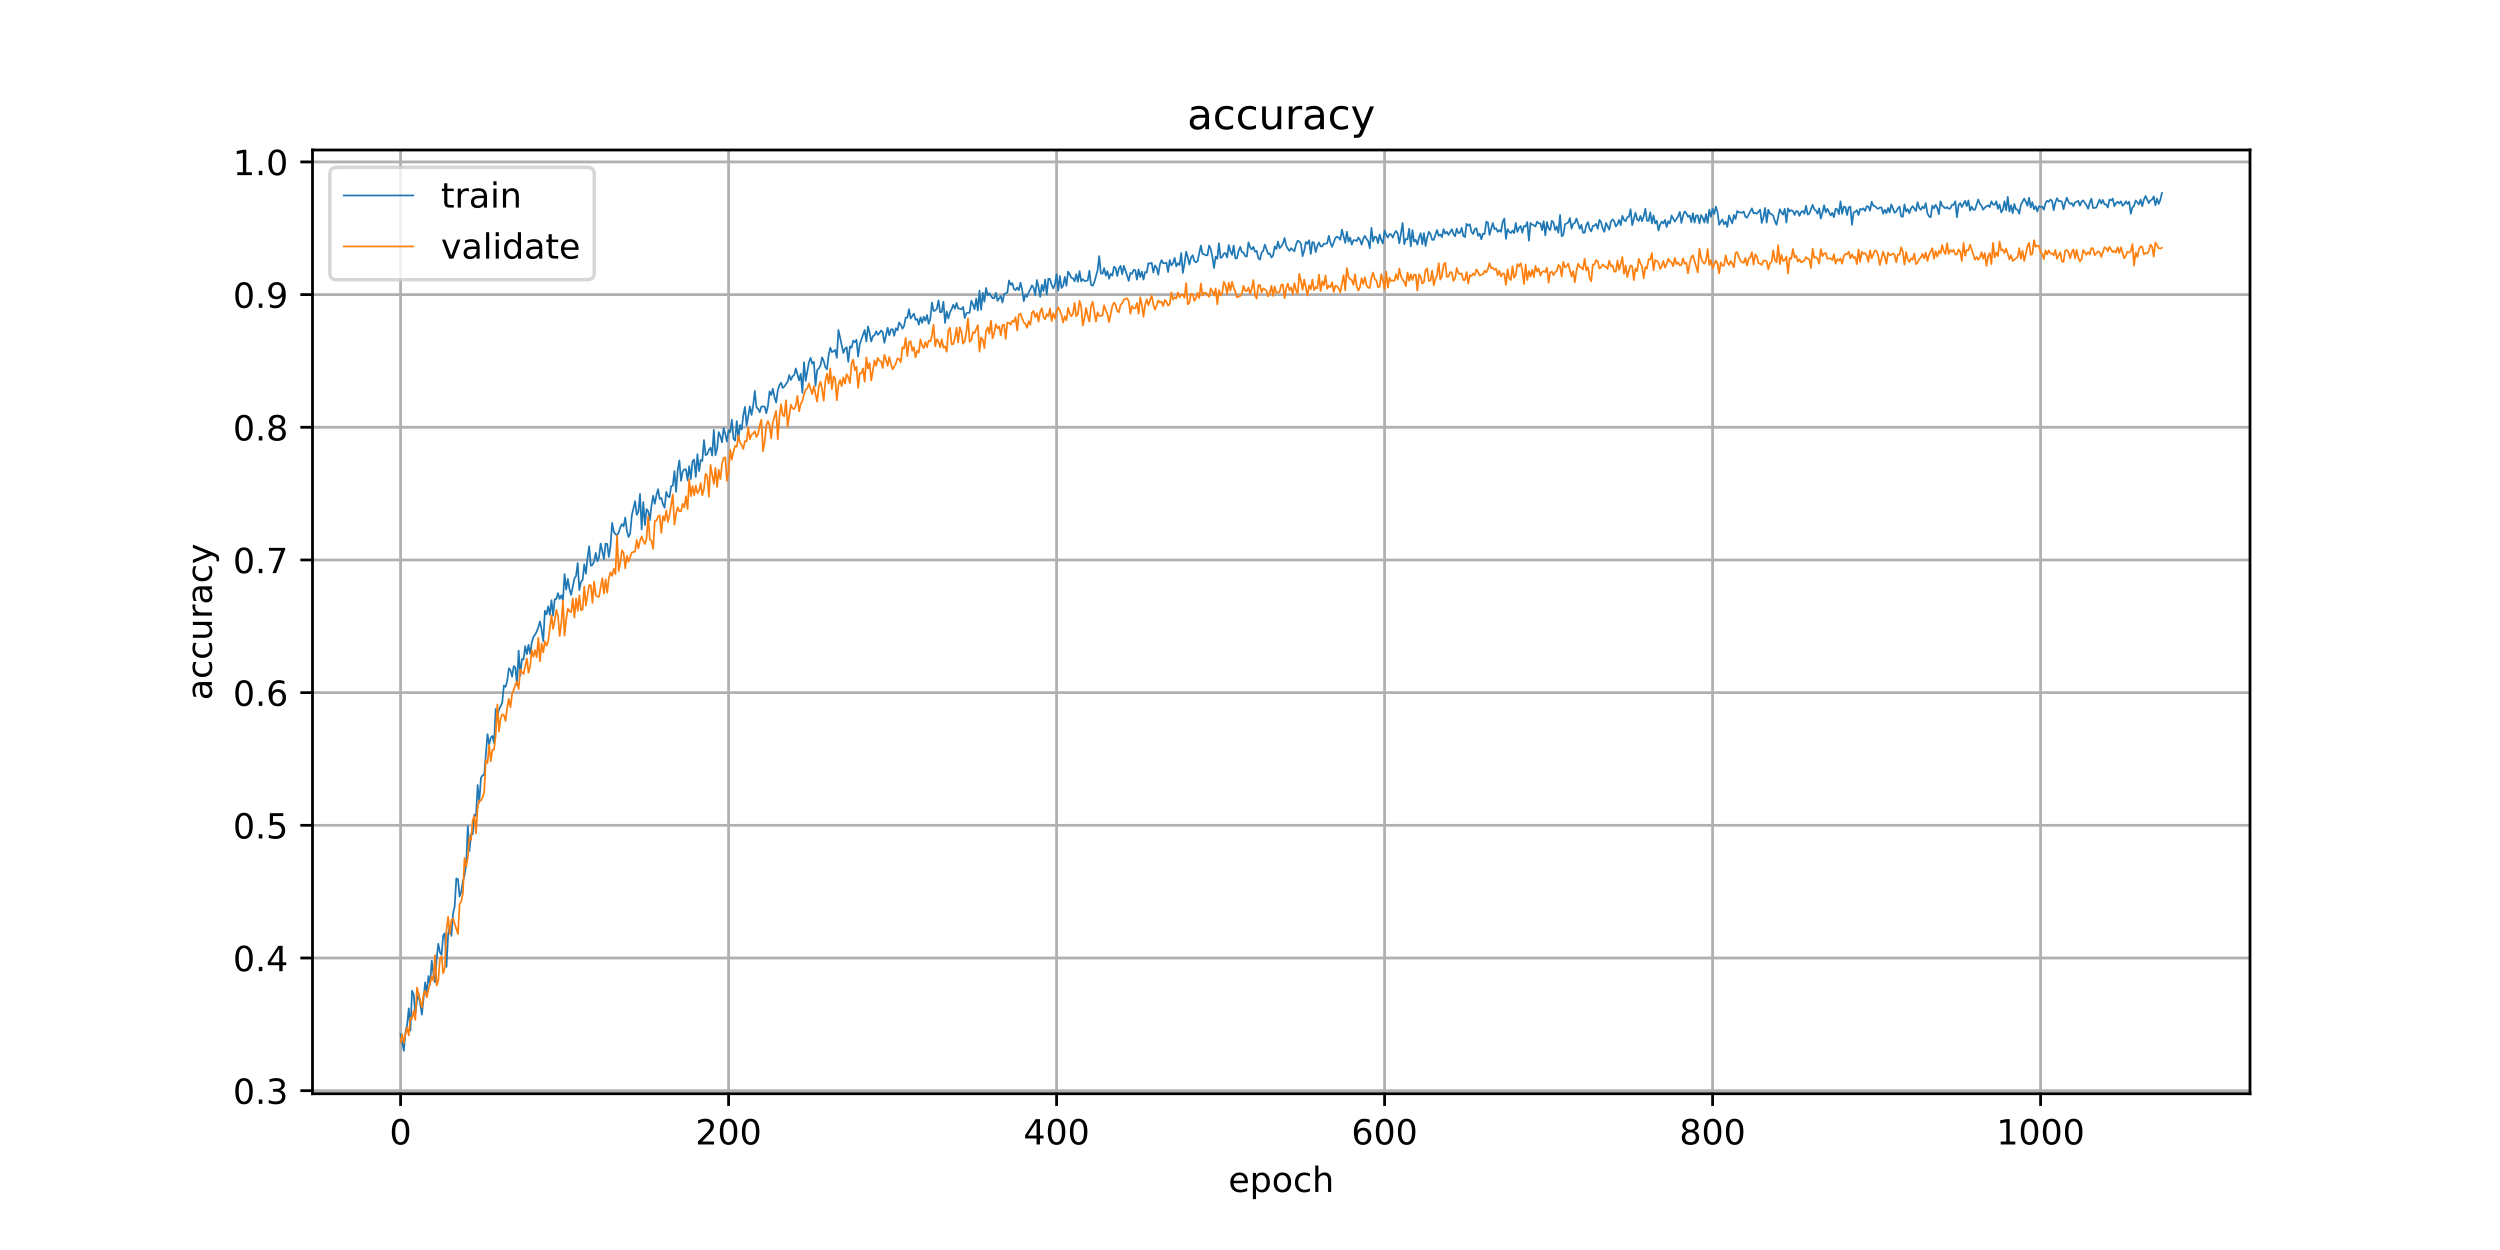 <?xml version="1.0" encoding="utf-8" standalone="no"?>
<!DOCTYPE svg PUBLIC "-//W3C//DTD SVG 1.1//EN"
  "http://www.w3.org/Graphics/SVG/1.1/DTD/svg11.dtd">
<!-- Created with matplotlib (https://matplotlib.org/) -->
<svg height="360pt" version="1.1" viewBox="0 0 720 360" width="720pt" xmlns="http://www.w3.org/2000/svg" xmlns:xlink="http://www.w3.org/1999/xlink">
 <defs>
  <style type="text/css">
*{stroke-linecap:butt;stroke-linejoin:round;}
  </style>
 </defs>
 <g id="figure_1">
  <g id="patch_1">
   <path d="M 0 360 
L 720 360 
L 720 0 
L 0 0 
z
" style="fill:#ffffff;"/>
  </g>
  <g id="axes_1">
   <g id="patch_2">
    <path d="M 90 315 
L 648 315 
L 648 43.2 
L 90 43.2 
z
" style="fill:#ffffff;"/>
   </g>
   <g id="matplotlib.axis_1">
    <g id="xtick_1">
     <g id="line2d_1">
      <path clip-path="url(#pb73833b222)" d="M 115.364 315 
L 115.364 43.2 
" style="fill:none;stroke:#b0b0b0;stroke-linecap:square;stroke-width:0.8;"/>
     </g>
     <g id="line2d_2">
      <defs>
       <path d="M 0 0 
L 0 3.5 
" id="m3658341a76" style="stroke:#000000;stroke-width:0.8;"/>
      </defs>
      <g>
       <use style="stroke:#000000;stroke-width:0.8;" x="115.364" xlink:href="#m3658341a76" y="315"/>
      </g>
     </g>
     <g id="text_1">
      <!-- 0 -->
      <defs>
       <path d="M 31.781 66.406 
Q 24.172 66.406 20.328 58.906 
Q 16.5 51.422 16.5 36.375 
Q 16.5 21.391 20.328 13.891 
Q 24.172 6.391 31.781 6.391 
Q 39.453 6.391 43.281 13.891 
Q 47.125 21.391 47.125 36.375 
Q 47.125 51.422 43.281 58.906 
Q 39.453 66.406 31.781 66.406 
z
M 31.781 74.219 
Q 44.047 74.219 50.516 64.516 
Q 56.984 54.828 56.984 36.375 
Q 56.984 17.969 50.516 8.266 
Q 44.047 -1.422 31.781 -1.422 
Q 19.531 -1.422 13.062 8.266 
Q 6.594 17.969 6.594 36.375 
Q 6.594 54.828 13.062 64.516 
Q 19.531 74.219 31.781 74.219 
z
" id="DejaVuSans-48"/>
      </defs>
      <g transform="translate(112.182 329.598)scale(0.1 -0.1)">
       <use xlink:href="#DejaVuSans-48"/>
      </g>
     </g>
    </g>
    <g id="xtick_2">
     <g id="line2d_3">
      <path clip-path="url(#pb73833b222)" d="M 209.828 315 
L 209.828 43.2 
" style="fill:none;stroke:#b0b0b0;stroke-linecap:square;stroke-width:0.8;"/>
     </g>
     <g id="line2d_4">
      <g>
       <use style="stroke:#000000;stroke-width:0.8;" x="209.828" xlink:href="#m3658341a76" y="315"/>
      </g>
     </g>
     <g id="text_2">
      <!-- 200 -->
      <defs>
       <path d="M 19.188 8.297 
L 53.609 8.297 
L 53.609 0 
L 7.328 0 
L 7.328 8.297 
Q 12.938 14.109 22.625 23.891 
Q 32.328 33.688 34.812 36.531 
Q 39.547 41.844 41.422 45.531 
Q 43.312 49.219 43.312 52.781 
Q 43.312 58.594 39.234 62.25 
Q 35.156 65.922 28.609 65.922 
Q 23.969 65.922 18.812 64.312 
Q 13.672 62.703 7.812 59.422 
L 7.812 69.391 
Q 13.766 71.781 18.938 73 
Q 24.125 74.219 28.422 74.219 
Q 39.75 74.219 46.484 68.547 
Q 53.219 62.891 53.219 53.422 
Q 53.219 48.922 51.531 44.891 
Q 49.859 40.875 45.406 35.406 
Q 44.188 33.984 37.641 27.219 
Q 31.109 20.453 19.188 8.297 
z
" id="DejaVuSans-50"/>
      </defs>
      <g transform="translate(200.284 329.598)scale(0.1 -0.1)">
       <use xlink:href="#DejaVuSans-50"/>
       <use x="63.623" xlink:href="#DejaVuSans-48"/>
       <use x="127.246" xlink:href="#DejaVuSans-48"/>
      </g>
     </g>
    </g>
    <g id="xtick_3">
     <g id="line2d_5">
      <path clip-path="url(#pb73833b222)" d="M 304.292 315 
L 304.292 43.2 
" style="fill:none;stroke:#b0b0b0;stroke-linecap:square;stroke-width:0.8;"/>
     </g>
     <g id="line2d_6">
      <g>
       <use style="stroke:#000000;stroke-width:0.8;" x="304.292" xlink:href="#m3658341a76" y="315"/>
      </g>
     </g>
     <g id="text_3">
      <!-- 400 -->
      <defs>
       <path d="M 37.797 64.312 
L 12.891 25.391 
L 37.797 25.391 
z
M 35.203 72.906 
L 47.609 72.906 
L 47.609 25.391 
L 58.016 25.391 
L 58.016 17.188 
L 47.609 17.188 
L 47.609 0 
L 37.797 0 
L 37.797 17.188 
L 4.891 17.188 
L 4.891 26.703 
z
" id="DejaVuSans-52"/>
      </defs>
      <g transform="translate(294.748 329.598)scale(0.1 -0.1)">
       <use xlink:href="#DejaVuSans-52"/>
       <use x="63.623" xlink:href="#DejaVuSans-48"/>
       <use x="127.246" xlink:href="#DejaVuSans-48"/>
      </g>
     </g>
    </g>
    <g id="xtick_4">
     <g id="line2d_7">
      <path clip-path="url(#pb73833b222)" d="M 398.756 315 
L 398.756 43.2 
" style="fill:none;stroke:#b0b0b0;stroke-linecap:square;stroke-width:0.8;"/>
     </g>
     <g id="line2d_8">
      <g>
       <use style="stroke:#000000;stroke-width:0.8;" x="398.756" xlink:href="#m3658341a76" y="315"/>
      </g>
     </g>
     <g id="text_4">
      <!-- 600 -->
      <defs>
       <path d="M 33.016 40.375 
Q 26.375 40.375 22.484 35.828 
Q 18.609 31.297 18.609 23.391 
Q 18.609 15.531 22.484 10.953 
Q 26.375 6.391 33.016 6.391 
Q 39.656 6.391 43.531 10.953 
Q 47.406 15.531 47.406 23.391 
Q 47.406 31.297 43.531 35.828 
Q 39.656 40.375 33.016 40.375 
z
M 52.594 71.297 
L 52.594 62.312 
Q 48.875 64.062 45.094 64.984 
Q 41.312 65.922 37.594 65.922 
Q 27.828 65.922 22.672 59.328 
Q 17.531 52.734 16.797 39.406 
Q 19.672 43.656 24.016 45.922 
Q 28.375 48.188 33.594 48.188 
Q 44.578 48.188 50.953 41.516 
Q 57.328 34.859 57.328 23.391 
Q 57.328 12.156 50.688 5.359 
Q 44.047 -1.422 33.016 -1.422 
Q 20.359 -1.422 13.672 8.266 
Q 6.984 17.969 6.984 36.375 
Q 6.984 53.656 15.188 63.938 
Q 23.391 74.219 37.203 74.219 
Q 40.922 74.219 44.703 73.484 
Q 48.484 72.75 52.594 71.297 
z
" id="DejaVuSans-54"/>
      </defs>
      <g transform="translate(389.212 329.598)scale(0.1 -0.1)">
       <use xlink:href="#DejaVuSans-54"/>
       <use x="63.623" xlink:href="#DejaVuSans-48"/>
       <use x="127.246" xlink:href="#DejaVuSans-48"/>
      </g>
     </g>
    </g>
    <g id="xtick_5">
     <g id="line2d_9">
      <path clip-path="url(#pb73833b222)" d="M 493.22 315 
L 493.22 43.2 
" style="fill:none;stroke:#b0b0b0;stroke-linecap:square;stroke-width:0.8;"/>
     </g>
     <g id="line2d_10">
      <g>
       <use style="stroke:#000000;stroke-width:0.8;" x="493.22" xlink:href="#m3658341a76" y="315"/>
      </g>
     </g>
     <g id="text_5">
      <!-- 800 -->
      <defs>
       <path d="M 31.781 34.625 
Q 24.75 34.625 20.719 30.859 
Q 16.703 27.094 16.703 20.516 
Q 16.703 13.922 20.719 10.156 
Q 24.75 6.391 31.781 6.391 
Q 38.812 6.391 42.859 10.172 
Q 46.922 13.969 46.922 20.516 
Q 46.922 27.094 42.891 30.859 
Q 38.875 34.625 31.781 34.625 
z
M 21.922 38.812 
Q 15.578 40.375 12.031 44.719 
Q 8.5 49.078 8.5 55.328 
Q 8.5 64.062 14.719 69.141 
Q 20.953 74.219 31.781 74.219 
Q 42.672 74.219 48.875 69.141 
Q 55.078 64.062 55.078 55.328 
Q 55.078 49.078 51.531 44.719 
Q 48 40.375 41.703 38.812 
Q 48.828 37.156 52.797 32.312 
Q 56.781 27.484 56.781 20.516 
Q 56.781 9.906 50.312 4.234 
Q 43.844 -1.422 31.781 -1.422 
Q 19.734 -1.422 13.25 4.234 
Q 6.781 9.906 6.781 20.516 
Q 6.781 27.484 10.781 32.312 
Q 14.797 37.156 21.922 38.812 
z
M 18.312 54.391 
Q 18.312 48.734 21.844 45.562 
Q 25.391 42.391 31.781 42.391 
Q 38.141 42.391 41.719 45.562 
Q 45.312 48.734 45.312 54.391 
Q 45.312 60.062 41.719 63.234 
Q 38.141 66.406 31.781 66.406 
Q 25.391 66.406 21.844 63.234 
Q 18.312 60.062 18.312 54.391 
z
" id="DejaVuSans-56"/>
      </defs>
      <g transform="translate(483.677 329.598)scale(0.1 -0.1)">
       <use xlink:href="#DejaVuSans-56"/>
       <use x="63.623" xlink:href="#DejaVuSans-48"/>
       <use x="127.246" xlink:href="#DejaVuSans-48"/>
      </g>
     </g>
    </g>
    <g id="xtick_6">
     <g id="line2d_11">
      <path clip-path="url(#pb73833b222)" d="M 587.685 315 
L 587.685 43.2 
" style="fill:none;stroke:#b0b0b0;stroke-linecap:square;stroke-width:0.8;"/>
     </g>
     <g id="line2d_12">
      <g>
       <use style="stroke:#000000;stroke-width:0.8;" x="587.685" xlink:href="#m3658341a76" y="315"/>
      </g>
     </g>
     <g id="text_6">
      <!-- 1000 -->
      <defs>
       <path d="M 12.406 8.297 
L 28.516 8.297 
L 28.516 63.922 
L 10.984 60.406 
L 10.984 69.391 
L 28.422 72.906 
L 38.281 72.906 
L 38.281 8.297 
L 54.391 8.297 
L 54.391 0 
L 12.406 0 
z
" id="DejaVuSans-49"/>
      </defs>
      <g transform="translate(574.96 329.598)scale(0.1 -0.1)">
       <use xlink:href="#DejaVuSans-49"/>
       <use x="63.623" xlink:href="#DejaVuSans-48"/>
       <use x="127.246" xlink:href="#DejaVuSans-48"/>
       <use x="190.869" xlink:href="#DejaVuSans-48"/>
      </g>
     </g>
    </g>
    <g id="text_7">
     <!-- epoch -->
     <defs>
      <path d="M 56.203 29.594 
L 56.203 25.203 
L 14.891 25.203 
Q 15.484 15.922 20.484 11.062 
Q 25.484 6.203 34.422 6.203 
Q 39.594 6.203 44.453 7.469 
Q 49.312 8.734 54.109 11.281 
L 54.109 2.781 
Q 49.266 0.734 44.188 -0.344 
Q 39.109 -1.422 33.891 -1.422 
Q 20.797 -1.422 13.156 6.188 
Q 5.516 13.812 5.516 26.812 
Q 5.516 40.234 12.766 48.109 
Q 20.016 56 32.328 56 
Q 43.359 56 49.781 48.891 
Q 56.203 41.797 56.203 29.594 
z
M 47.219 32.234 
Q 47.125 39.594 43.094 43.984 
Q 39.062 48.391 32.422 48.391 
Q 24.906 48.391 20.391 44.141 
Q 15.875 39.891 15.188 32.172 
z
" id="DejaVuSans-101"/>
      <path d="M 18.109 8.203 
L 18.109 -20.797 
L 9.078 -20.797 
L 9.078 54.688 
L 18.109 54.688 
L 18.109 46.391 
Q 20.953 51.266 25.266 53.625 
Q 29.594 56 35.594 56 
Q 45.562 56 51.781 48.094 
Q 58.016 40.188 58.016 27.297 
Q 58.016 14.406 51.781 6.484 
Q 45.562 -1.422 35.594 -1.422 
Q 29.594 -1.422 25.266 0.953 
Q 20.953 3.328 18.109 8.203 
z
M 48.688 27.297 
Q 48.688 37.203 44.609 42.844 
Q 40.531 48.484 33.406 48.484 
Q 26.266 48.484 22.188 42.844 
Q 18.109 37.203 18.109 27.297 
Q 18.109 17.391 22.188 11.75 
Q 26.266 6.109 33.406 6.109 
Q 40.531 6.109 44.609 11.75 
Q 48.688 17.391 48.688 27.297 
z
" id="DejaVuSans-112"/>
      <path d="M 30.609 48.391 
Q 23.391 48.391 19.188 42.75 
Q 14.984 37.109 14.984 27.297 
Q 14.984 17.484 19.156 11.844 
Q 23.344 6.203 30.609 6.203 
Q 37.797 6.203 41.984 11.859 
Q 46.188 17.531 46.188 27.297 
Q 46.188 37.016 41.984 42.703 
Q 37.797 48.391 30.609 48.391 
z
M 30.609 56 
Q 42.328 56 49.016 48.375 
Q 55.719 40.766 55.719 27.297 
Q 55.719 13.875 49.016 6.219 
Q 42.328 -1.422 30.609 -1.422 
Q 18.844 -1.422 12.172 6.219 
Q 5.516 13.875 5.516 27.297 
Q 5.516 40.766 12.172 48.375 
Q 18.844 56 30.609 56 
z
" id="DejaVuSans-111"/>
      <path d="M 48.781 52.594 
L 48.781 44.188 
Q 44.969 46.297 41.141 47.344 
Q 37.312 48.391 33.406 48.391 
Q 24.656 48.391 19.812 42.844 
Q 14.984 37.312 14.984 27.297 
Q 14.984 17.281 19.812 11.734 
Q 24.656 6.203 33.406 6.203 
Q 37.312 6.203 41.141 7.25 
Q 44.969 8.297 48.781 10.406 
L 48.781 2.094 
Q 45.016 0.344 40.984 -0.531 
Q 36.969 -1.422 32.422 -1.422 
Q 20.062 -1.422 12.781 6.344 
Q 5.516 14.109 5.516 27.297 
Q 5.516 40.672 12.859 48.328 
Q 20.219 56 33.016 56 
Q 37.156 56 41.109 55.141 
Q 45.062 54.297 48.781 52.594 
z
" id="DejaVuSans-99"/>
      <path d="M 54.891 33.016 
L 54.891 0 
L 45.906 0 
L 45.906 32.719 
Q 45.906 40.484 42.875 44.328 
Q 39.844 48.188 33.797 48.188 
Q 26.516 48.188 22.312 43.547 
Q 18.109 38.922 18.109 30.906 
L 18.109 0 
L 9.078 0 
L 9.078 75.984 
L 18.109 75.984 
L 18.109 46.188 
Q 21.344 51.125 25.703 53.562 
Q 30.078 56 35.797 56 
Q 45.219 56 50.047 50.172 
Q 54.891 44.344 54.891 33.016 
z
" id="DejaVuSans-104"/>
     </defs>
     <g transform="translate(353.772 343.277)scale(0.1 -0.1)">
      <use xlink:href="#DejaVuSans-101"/>
      <use x="61.523" xlink:href="#DejaVuSans-112"/>
      <use x="125" xlink:href="#DejaVuSans-111"/>
      <use x="186.182" xlink:href="#DejaVuSans-99"/>
      <use x="241.162" xlink:href="#DejaVuSans-104"/>
     </g>
    </g>
   </g>
   <g id="matplotlib.axis_2">
    <g id="ytick_1">
     <g id="line2d_13">
      <path clip-path="url(#pb73833b222)" d="M 90 314.108 
L 648 314.108 
" style="fill:none;stroke:#b0b0b0;stroke-linecap:square;stroke-width:0.8;"/>
     </g>
     <g id="line2d_14">
      <defs>
       <path d="M 0 0 
L -3.5 0 
" id="md9220cf664" style="stroke:#000000;stroke-width:0.8;"/>
      </defs>
      <g>
       <use style="stroke:#000000;stroke-width:0.8;" x="90" xlink:href="#md9220cf664" y="314.108"/>
      </g>
     </g>
     <g id="text_8">
      <!-- 0.3 -->
      <defs>
       <path d="M 10.688 12.406 
L 21 12.406 
L 21 0 
L 10.688 0 
z
" id="DejaVuSans-46"/>
       <path d="M 40.578 39.312 
Q 47.656 37.797 51.625 33 
Q 55.609 28.219 55.609 21.188 
Q 55.609 10.406 48.188 4.484 
Q 40.766 -1.422 27.094 -1.422 
Q 22.516 -1.422 17.656 -0.516 
Q 12.797 0.391 7.625 2.203 
L 7.625 11.719 
Q 11.719 9.328 16.594 8.109 
Q 21.484 6.891 26.812 6.891 
Q 36.078 6.891 40.938 10.547 
Q 45.797 14.203 45.797 21.188 
Q 45.797 27.641 41.281 31.266 
Q 36.766 34.906 28.719 34.906 
L 20.219 34.906 
L 20.219 43.016 
L 29.109 43.016 
Q 36.375 43.016 40.234 45.922 
Q 44.094 48.828 44.094 54.297 
Q 44.094 59.906 40.109 62.906 
Q 36.141 65.922 28.719 65.922 
Q 24.656 65.922 20.016 65.031 
Q 15.375 64.156 9.812 62.312 
L 9.812 71.094 
Q 15.438 72.656 20.344 73.438 
Q 25.25 74.219 29.594 74.219 
Q 40.828 74.219 47.359 69.109 
Q 53.906 64.016 53.906 55.328 
Q 53.906 49.266 50.438 45.094 
Q 46.969 40.922 40.578 39.312 
z
" id="DejaVuSans-51"/>
      </defs>
      <g transform="translate(67.097 317.908)scale(0.1 -0.1)">
       <use xlink:href="#DejaVuSans-48"/>
       <use x="63.623" xlink:href="#DejaVuSans-46"/>
       <use x="95.41" xlink:href="#DejaVuSans-51"/>
      </g>
     </g>
    </g>
    <g id="ytick_2">
     <g id="line2d_15">
      <path clip-path="url(#pb73833b222)" d="M 90 275.899 
L 648 275.899 
" style="fill:none;stroke:#b0b0b0;stroke-linecap:square;stroke-width:0.8;"/>
     </g>
     <g id="line2d_16">
      <g>
       <use style="stroke:#000000;stroke-width:0.8;" x="90" xlink:href="#md9220cf664" y="275.899"/>
      </g>
     </g>
     <g id="text_9">
      <!-- 0.4 -->
      <g transform="translate(67.097 279.698)scale(0.1 -0.1)">
       <use xlink:href="#DejaVuSans-48"/>
       <use x="63.623" xlink:href="#DejaVuSans-46"/>
       <use x="95.41" xlink:href="#DejaVuSans-52"/>
      </g>
     </g>
    </g>
    <g id="ytick_3">
     <g id="line2d_17">
      <path clip-path="url(#pb73833b222)" d="M 90 237.689 
L 648 237.689 
" style="fill:none;stroke:#b0b0b0;stroke-linecap:square;stroke-width:0.8;"/>
     </g>
     <g id="line2d_18">
      <g>
       <use style="stroke:#000000;stroke-width:0.8;" x="90" xlink:href="#md9220cf664" y="237.689"/>
      </g>
     </g>
     <g id="text_10">
      <!-- 0.5 -->
      <defs>
       <path d="M 10.797 72.906 
L 49.516 72.906 
L 49.516 64.594 
L 19.828 64.594 
L 19.828 46.734 
Q 21.969 47.469 24.109 47.828 
Q 26.266 48.188 28.422 48.188 
Q 40.625 48.188 47.75 41.5 
Q 54.891 34.812 54.891 23.391 
Q 54.891 11.625 47.562 5.094 
Q 40.234 -1.422 26.906 -1.422 
Q 22.312 -1.422 17.547 -0.641 
Q 12.797 0.141 7.719 1.703 
L 7.719 11.625 
Q 12.109 9.234 16.797 8.062 
Q 21.484 6.891 26.703 6.891 
Q 35.156 6.891 40.078 11.328 
Q 45.016 15.766 45.016 23.391 
Q 45.016 31 40.078 35.438 
Q 35.156 39.891 26.703 39.891 
Q 22.75 39.891 18.812 39.016 
Q 14.891 38.141 10.797 36.281 
z
" id="DejaVuSans-53"/>
      </defs>
      <g transform="translate(67.097 241.488)scale(0.1 -0.1)">
       <use xlink:href="#DejaVuSans-48"/>
       <use x="63.623" xlink:href="#DejaVuSans-46"/>
       <use x="95.41" xlink:href="#DejaVuSans-53"/>
      </g>
     </g>
    </g>
    <g id="ytick_4">
     <g id="line2d_19">
      <path clip-path="url(#pb73833b222)" d="M 90 199.479 
L 648 199.479 
" style="fill:none;stroke:#b0b0b0;stroke-linecap:square;stroke-width:0.8;"/>
     </g>
     <g id="line2d_20">
      <g>
       <use style="stroke:#000000;stroke-width:0.8;" x="90" xlink:href="#md9220cf664" y="199.479"/>
      </g>
     </g>
     <g id="text_11">
      <!-- 0.6 -->
      <g transform="translate(67.097 203.278)scale(0.1 -0.1)">
       <use xlink:href="#DejaVuSans-48"/>
       <use x="63.623" xlink:href="#DejaVuSans-46"/>
       <use x="95.41" xlink:href="#DejaVuSans-54"/>
      </g>
     </g>
    </g>
    <g id="ytick_5">
     <g id="line2d_21">
      <path clip-path="url(#pb73833b222)" d="M 90 161.269 
L 648 161.269 
" style="fill:none;stroke:#b0b0b0;stroke-linecap:square;stroke-width:0.8;"/>
     </g>
     <g id="line2d_22">
      <g>
       <use style="stroke:#000000;stroke-width:0.8;" x="90" xlink:href="#md9220cf664" y="161.269"/>
      </g>
     </g>
     <g id="text_12">
      <!-- 0.7 -->
      <defs>
       <path d="M 8.203 72.906 
L 55.078 72.906 
L 55.078 68.703 
L 28.609 0 
L 18.312 0 
L 43.219 64.594 
L 8.203 64.594 
z
" id="DejaVuSans-55"/>
      </defs>
      <g transform="translate(67.097 165.068)scale(0.1 -0.1)">
       <use xlink:href="#DejaVuSans-48"/>
       <use x="63.623" xlink:href="#DejaVuSans-46"/>
       <use x="95.41" xlink:href="#DejaVuSans-55"/>
      </g>
     </g>
    </g>
    <g id="ytick_6">
     <g id="line2d_23">
      <path clip-path="url(#pb73833b222)" d="M 90 123.059 
L 648 123.059 
" style="fill:none;stroke:#b0b0b0;stroke-linecap:square;stroke-width:0.8;"/>
     </g>
     <g id="line2d_24">
      <g>
       <use style="stroke:#000000;stroke-width:0.8;" x="90" xlink:href="#md9220cf664" y="123.059"/>
      </g>
     </g>
     <g id="text_13">
      <!-- 0.8 -->
      <g transform="translate(67.097 126.858)scale(0.1 -0.1)">
       <use xlink:href="#DejaVuSans-48"/>
       <use x="63.623" xlink:href="#DejaVuSans-46"/>
       <use x="95.41" xlink:href="#DejaVuSans-56"/>
      </g>
     </g>
    </g>
    <g id="ytick_7">
     <g id="line2d_25">
      <path clip-path="url(#pb73833b222)" d="M 90 84.849 
L 648 84.849 
" style="fill:none;stroke:#b0b0b0;stroke-linecap:square;stroke-width:0.8;"/>
     </g>
     <g id="line2d_26">
      <g>
       <use style="stroke:#000000;stroke-width:0.8;" x="90" xlink:href="#md9220cf664" y="84.849"/>
      </g>
     </g>
     <g id="text_14">
      <!-- 0.9 -->
      <defs>
       <path d="M 10.984 1.516 
L 10.984 10.5 
Q 14.703 8.734 18.5 7.812 
Q 22.312 6.891 25.984 6.891 
Q 35.75 6.891 40.891 13.453 
Q 46.047 20.016 46.781 33.406 
Q 43.953 29.203 39.594 26.953 
Q 35.25 24.703 29.984 24.703 
Q 19.047 24.703 12.672 31.312 
Q 6.297 37.938 6.297 49.422 
Q 6.297 60.641 12.938 67.422 
Q 19.578 74.219 30.609 74.219 
Q 43.266 74.219 49.922 64.516 
Q 56.594 54.828 56.594 36.375 
Q 56.594 19.141 48.406 8.859 
Q 40.234 -1.422 26.422 -1.422 
Q 22.703 -1.422 18.891 -0.688 
Q 15.094 0.047 10.984 1.516 
z
M 30.609 32.422 
Q 37.25 32.422 41.125 36.953 
Q 45.016 41.5 45.016 49.422 
Q 45.016 57.281 41.125 61.844 
Q 37.25 66.406 30.609 66.406 
Q 23.969 66.406 20.094 61.844 
Q 16.219 57.281 16.219 49.422 
Q 16.219 41.5 20.094 36.953 
Q 23.969 32.422 30.609 32.422 
z
" id="DejaVuSans-57"/>
      </defs>
      <g transform="translate(67.097 88.648)scale(0.1 -0.1)">
       <use xlink:href="#DejaVuSans-48"/>
       <use x="63.623" xlink:href="#DejaVuSans-46"/>
       <use x="95.41" xlink:href="#DejaVuSans-57"/>
      </g>
     </g>
    </g>
    <g id="ytick_8">
     <g id="line2d_27">
      <path clip-path="url(#pb73833b222)" d="M 90 46.639 
L 648 46.639 
" style="fill:none;stroke:#b0b0b0;stroke-linecap:square;stroke-width:0.8;"/>
     </g>
     <g id="line2d_28">
      <g>
       <use style="stroke:#000000;stroke-width:0.8;" x="90" xlink:href="#md9220cf664" y="46.639"/>
      </g>
     </g>
     <g id="text_15">
      <!-- 1.0 -->
      <g transform="translate(67.097 50.438)scale(0.1 -0.1)">
       <use xlink:href="#DejaVuSans-49"/>
       <use x="63.623" xlink:href="#DejaVuSans-46"/>
       <use x="95.41" xlink:href="#DejaVuSans-48"/>
      </g>
     </g>
    </g>
    <g id="text_16">
     <!-- accuracy -->
     <defs>
      <path d="M 34.281 27.484 
Q 23.391 27.484 19.188 25 
Q 14.984 22.516 14.984 16.5 
Q 14.984 11.719 18.141 8.906 
Q 21.297 6.109 26.703 6.109 
Q 34.188 6.109 38.703 11.406 
Q 43.219 16.703 43.219 25.484 
L 43.219 27.484 
z
M 52.203 31.203 
L 52.203 0 
L 43.219 0 
L 43.219 8.297 
Q 40.141 3.328 35.547 0.953 
Q 30.953 -1.422 24.312 -1.422 
Q 15.922 -1.422 10.953 3.297 
Q 6 8.016 6 15.922 
Q 6 25.141 12.172 29.828 
Q 18.359 34.516 30.609 34.516 
L 43.219 34.516 
L 43.219 35.406 
Q 43.219 41.609 39.141 45 
Q 35.062 48.391 27.688 48.391 
Q 23 48.391 18.547 47.266 
Q 14.109 46.141 10.016 43.891 
L 10.016 52.203 
Q 14.938 54.109 19.578 55.047 
Q 24.219 56 28.609 56 
Q 40.484 56 46.344 49.844 
Q 52.203 43.703 52.203 31.203 
z
" id="DejaVuSans-97"/>
      <path d="M 8.5 21.578 
L 8.5 54.688 
L 17.484 54.688 
L 17.484 21.922 
Q 17.484 14.156 20.5 10.266 
Q 23.531 6.391 29.594 6.391 
Q 36.859 6.391 41.078 11.031 
Q 45.312 15.672 45.312 23.688 
L 45.312 54.688 
L 54.297 54.688 
L 54.297 0 
L 45.312 0 
L 45.312 8.406 
Q 42.047 3.422 37.719 1 
Q 33.406 -1.422 27.688 -1.422 
Q 18.266 -1.422 13.375 4.438 
Q 8.5 10.297 8.5 21.578 
z
M 31.109 56 
z
" id="DejaVuSans-117"/>
      <path d="M 41.109 46.297 
Q 39.594 47.172 37.812 47.578 
Q 36.031 48 33.891 48 
Q 26.266 48 22.188 43.047 
Q 18.109 38.094 18.109 28.812 
L 18.109 0 
L 9.078 0 
L 9.078 54.688 
L 18.109 54.688 
L 18.109 46.188 
Q 20.953 51.172 25.484 53.578 
Q 30.031 56 36.531 56 
Q 37.453 56 38.578 55.875 
Q 39.703 55.766 41.062 55.516 
z
" id="DejaVuSans-114"/>
      <path d="M 32.172 -5.078 
Q 28.375 -14.844 24.75 -17.812 
Q 21.141 -20.797 15.094 -20.797 
L 7.906 -20.797 
L 7.906 -13.281 
L 13.188 -13.281 
Q 16.891 -13.281 18.938 -11.516 
Q 21 -9.766 23.484 -3.219 
L 25.094 0.875 
L 2.984 54.688 
L 12.5 54.688 
L 29.594 11.922 
L 46.688 54.688 
L 56.203 54.688 
z
" id="DejaVuSans-121"/>
     </defs>
     <g transform="translate(61.017 201.659)rotate(-90)scale(0.1 -0.1)">
      <use xlink:href="#DejaVuSans-97"/>
      <use x="61.279" xlink:href="#DejaVuSans-99"/>
      <use x="116.26" xlink:href="#DejaVuSans-99"/>
      <use x="171.24" xlink:href="#DejaVuSans-117"/>
      <use x="234.619" xlink:href="#DejaVuSans-114"/>
      <use x="275.732" xlink:href="#DejaVuSans-97"/>
      <use x="337.012" xlink:href="#DejaVuSans-99"/>
      <use x="391.992" xlink:href="#DejaVuSans-121"/>
     </g>
    </g>
   </g>
   <g id="line2d_29">
    <path clip-path="url(#pb73833b222)" d="M 115.364 297.806 
L 116.308 302.645 
L 116.781 297.296 
L 117.253 295.131 
L 117.725 290.418 
L 118.198 296.787 
L 118.67 285.324 
L 119.142 286.47 
L 119.615 291.819 
L 120.087 288.253 
L 120.559 286.215 
L 121.504 292.201 
L 122.448 282.904 
L 122.921 285.833 
L 123.393 281.121 
L 123.865 283.413 
L 124.338 276.663 
L 124.81 280.356 
L 125.282 282.904 
L 125.755 276.153 
L 126.227 271.823 
L 126.699 274.243 
L 127.172 275.007 
L 127.644 269.403 
L 128.116 268.766 
L 128.589 278.446 
L 129.061 269.148 
L 129.533 266.855 
L 130.006 269.53 
L 130.478 263.162 
L 130.95 260.997 
L 131.423 252.973 
L 131.895 253.227 
L 132.367 258.195 
L 132.84 256.794 
L 133.312 253.864 
L 133.784 252.081 
L 134.256 249.024 
L 134.729 237.943 
L 135.201 245.076 
L 135.673 240.236 
L 136.146 240.236 
L 136.618 234.632 
L 137.09 235.014 
L 137.563 226.098 
L 138.035 231.066 
L 138.507 224.06 
L 138.98 223.296 
L 139.452 223.169 
L 140.397 211.451 
L 140.869 214.508 
L 141.341 212.47 
L 141.814 211.961 
L 142.286 213.998 
L 142.758 204.191 
L 143.231 206.229 
L 143.703 204.319 
L 144.175 203.427 
L 144.648 202.281 
L 145.12 197.441 
L 145.592 197.823 
L 146.065 196.167 
L 146.537 192.473 
L 147.009 192.983 
L 147.481 194.893 
L 147.954 191.837 
L 148.426 192.219 
L 148.898 197.313 
L 149.371 187.379 
L 149.843 194.639 
L 150.315 189.799 
L 150.788 189.926 
L 151.26 186.105 
L 151.732 188.398 
L 152.205 185.723 
L 152.677 188.27 
L 153.149 185.086 
L 153.622 183.43 
L 154.094 182.794 
L 154.566 181.902 
L 155.039 180.628 
L 155.511 178.973 
L 155.983 181.393 
L 156.456 184.704 
L 156.928 175.916 
L 157.4 176.935 
L 157.873 174.642 
L 158.345 177.062 
L 158.817 172.859 
L 159.289 177.317 
L 159.762 172.604 
L 160.234 172.477 
L 160.706 170.821 
L 161.179 172.477 
L 161.651 171.458 
L 162.123 172.859 
L 162.596 165.344 
L 163.068 169.802 
L 163.54 166.745 
L 164.013 169.675 
L 164.485 171.331 
L 165.43 166.618 
L 165.902 165.854 
L 166.374 162.16 
L 166.847 169.93 
L 167.319 167.637 
L 167.791 167 
L 168.264 162.542 
L 168.736 165.217 
L 169.208 160.632 
L 169.681 157.32 
L 170.153 162.924 
L 170.625 162.67 
L 171.098 161.651 
L 171.57 159.231 
L 172.042 161.651 
L 172.514 160.504 
L 172.987 156.556 
L 173.931 161.014 
L 174.404 156.556 
L 174.876 156.684 
L 175.348 160.377 
L 175.821 157.32 
L 176.293 150.57 
L 176.765 153.117 
L 177.238 153.881 
L 177.71 154.136 
L 178.182 153.372 
L 178.655 151.844 
L 179.127 150.952 
L 179.599 151.589 
L 180.072 149.042 
L 180.544 152.863 
L 181.016 154.646 
L 181.489 153.627 
L 181.961 148.405 
L 182.906 144.329 
L 183.378 148.277 
L 183.85 147.386 
L 184.322 142.291 
L 184.795 152.48 
L 185.267 144.584 
L 185.739 151.207 
L 186.212 146.622 
L 186.684 147.258 
L 187.156 149.806 
L 187.629 145.603 
L 188.101 142.801 
L 188.573 145.093 
L 189.046 142.673 
L 189.518 140.89 
L 189.99 143.692 
L 190.463 143.437 
L 190.935 145.221 
L 191.407 146.239 
L 191.88 141.654 
L 192.352 142.928 
L 192.824 143.183 
L 193.297 139.999 
L 193.769 139.871 
L 194.241 135.668 
L 194.714 141.654 
L 195.186 135.413 
L 195.658 132.611 
L 196.131 138.47 
L 196.603 135.795 
L 197.075 135.159 
L 197.547 135.159 
L 198.02 138.343 
L 198.492 134.267 
L 198.964 137.961 
L 199.437 132.866 
L 199.909 132.357 
L 200.381 137.324 
L 200.854 130.828 
L 201.326 135.668 
L 201.798 132.484 
L 202.271 132.739 
L 202.743 126.752 
L 203.215 131.083 
L 203.688 130.828 
L 204.16 129.554 
L 204.632 128.918 
L 205.105 131.21 
L 205.577 123.823 
L 206.049 131.083 
L 206.522 129.3 
L 206.994 124.46 
L 207.466 125.606 
L 207.939 127.389 
L 208.411 123.313 
L 208.883 124.969 
L 209.356 127.134 
L 209.828 123.95 
L 210.3 124.46 
L 210.772 120.894 
L 211.245 126.37 
L 211.717 126.88 
L 212.189 121.276 
L 212.662 126.37 
L 213.134 122.422 
L 213.606 123.696 
L 214.079 119.493 
L 214.551 117.2 
L 215.023 122.549 
L 215.968 117.073 
L 216.44 119.493 
L 216.913 116.818 
L 217.385 112.615 
L 217.857 117.327 
L 218.33 117.709 
L 218.802 118.728 
L 219.274 117.073 
L 220.219 117.073 
L 220.691 118.983 
L 221.164 116.945 
L 221.636 112.742 
L 222.108 113.761 
L 222.58 111.978 
L 223.053 114.398 
L 223.525 115.926 
L 223.997 112.487 
L 224.47 110.959 
L 224.942 110.195 
L 225.414 111.723 
L 225.887 111.341 
L 226.831 109.94 
L 227.304 108.03 
L 227.776 109.431 
L 228.248 108.412 
L 228.721 108.03 
L 229.193 106.119 
L 230.138 109.558 
L 230.61 107.647 
L 231.082 113.124 
L 231.555 104.336 
L 232.027 109.685 
L 232.972 104.336 
L 233.444 103.062 
L 233.916 104.718 
L 234.389 104.209 
L 234.861 111.086 
L 235.333 106.628 
L 235.805 106.119 
L 236.278 105.355 
L 236.75 102.935 
L 237.222 103.954 
L 237.695 105.737 
L 238.167 106.374 
L 238.639 102.298 
L 239.112 100.133 
L 239.584 101.406 
L 240.056 101.152 
L 240.529 100.77 
L 241.001 103.062 
L 241.473 95.038 
L 242.89 101.661 
L 243.363 100.388 
L 243.835 100.005 
L 244.307 104.209 
L 244.78 99.751 
L 245.252 100.133 
L 245.724 98.095 
L 246.197 98.604 
L 246.669 97.84 
L 247.141 102.68 
L 247.614 99.114 
L 249.03 95.038 
L 249.503 98.35 
L 249.975 94.019 
L 250.447 95.802 
L 250.92 98.35 
L 251.392 96.821 
L 251.864 96.567 
L 252.337 95.42 
L 252.809 96.439 
L 253.281 95.93 
L 253.754 95.166 
L 254.226 95.675 
L 254.698 98.732 
L 255.643 94.401 
L 256.115 96.567 
L 256.588 94.911 
L 257.06 94.783 
L 257.532 96.694 
L 258.005 94.529 
L 258.477 95.166 
L 258.949 92.873 
L 259.422 93.51 
L 259.894 94.656 
L 260.366 93.892 
L 260.838 91.472 
L 261.311 91.472 
L 261.783 89.052 
L 262.255 91.727 
L 263.2 90.326 
L 263.672 92.109 
L 264.145 91.854 
L 264.617 93.51 
L 265.089 91.345 
L 265.562 93 
L 266.034 91.217 
L 266.506 92.363 
L 266.979 90.708 
L 267.451 93.255 
L 267.923 91.854 
L 268.396 87.141 
L 268.868 89.561 
L 269.34 89.434 
L 269.813 88.925 
L 270.285 86.505 
L 270.757 89.943 
L 271.23 89.816 
L 271.702 86.887 
L 272.174 93 
L 272.647 89.689 
L 273.119 91.727 
L 273.591 89.943 
L 274.063 89.052 
L 274.536 87.778 
L 275.008 88.925 
L 275.48 87.269 
L 275.953 88.797 
L 276.897 89.052 
L 277.37 88.415 
L 277.842 91.599 
L 278.314 90.198 
L 278.787 90.071 
L 279.259 90.071 
L 279.731 86.632 
L 280.204 87.651 
L 280.676 89.052 
L 281.148 85.995 
L 281.621 89.434 
L 282.093 83.703 
L 282.565 89.179 
L 283.038 84.339 
L 283.51 86.887 
L 283.982 82.938 
L 284.455 85.104 
L 284.927 84.467 
L 285.872 85.868 
L 286.344 85.868 
L 286.816 84.339 
L 287.288 86.632 
L 288.233 85.231 
L 288.705 87.141 
L 289.178 84.721 
L 290.122 84.212 
L 290.595 80.773 
L 291.067 82.047 
L 291.539 81.537 
L 292.012 83.193 
L 292.484 83.575 
L 292.956 82.811 
L 293.429 83.575 
L 293.901 81.41 
L 294.373 83.448 
L 294.846 86.759 
L 295.318 84.849 
L 295.79 85.486 
L 296.263 84.212 
L 296.735 83.32 
L 297.207 82.174 
L 297.68 82.938 
L 298.152 84.976 
L 298.624 80.646 
L 299.096 82.684 
L 299.569 85.486 
L 300.041 82.047 
L 300.513 83.83 
L 300.986 80.518 
L 301.458 84.849 
L 301.93 80.264 
L 302.403 80.391 
L 302.875 82.047 
L 303.347 83.066 
L 303.82 81.919 
L 304.292 78.99 
L 304.764 83.703 
L 305.237 79.499 
L 305.709 82.938 
L 306.181 82.302 
L 306.654 79.754 
L 307.126 82.302 
L 307.598 78.226 
L 308.071 78.99 
L 308.543 80.009 
L 309.015 80.136 
L 309.488 81.028 
L 309.96 78.99 
L 310.432 81.155 
L 310.905 78.098 
L 311.377 81.028 
L 311.849 80.391 
L 312.321 80.9 
L 312.794 80.9 
L 313.266 80.773 
L 313.738 77.971 
L 314.211 82.047 
L 314.683 82.302 
L 315.155 81.283 
L 316.1 77.844 
L 316.572 73.768 
L 317.045 78.735 
L 317.517 78.863 
L 317.989 77.207 
L 318.462 79.372 
L 318.934 78.098 
L 319.406 80.264 
L 319.879 78.863 
L 320.351 79.372 
L 320.823 76.825 
L 321.296 77.207 
L 321.768 79.499 
L 322.24 77.334 
L 322.713 76.57 
L 323.185 78.99 
L 323.657 76.57 
L 324.602 79.372 
L 325.074 80.9 
L 325.546 78.608 
L 326.019 78.863 
L 326.491 77.716 
L 326.963 77.844 
L 327.436 80.518 
L 327.908 77.589 
L 328.38 79.754 
L 328.853 78.226 
L 329.325 80.518 
L 329.797 78.353 
L 330.27 78.481 
L 330.742 75.806 
L 331.214 75.933 
L 331.687 75.678 
L 332.159 78.481 
L 332.631 76.443 
L 333.104 77.079 
L 333.576 79.117 
L 334.048 76.188 
L 334.521 74.914 
L 334.993 75.806 
L 335.465 75.806 
L 335.938 75.678 
L 336.41 78.353 
L 336.882 74.914 
L 337.354 76.443 
L 337.827 75.806 
L 338.299 74.277 
L 338.771 76.697 
L 339.244 75.806 
L 339.716 76.315 
L 340.188 72.876 
L 340.661 78.608 
L 341.133 75.933 
L 341.605 72.494 
L 342.078 74.023 
L 342.55 76.188 
L 343.022 74.15 
L 343.495 73.513 
L 343.967 75.169 
L 344.439 75.551 
L 344.912 75.169 
L 345.856 70.711 
L 346.329 73.131 
L 346.801 73.258 
L 347.273 73.513 
L 347.746 73.513 
L 348.218 70.711 
L 348.69 71.73 
L 349.163 74.023 
L 349.635 77.207 
L 350.107 73.895 
L 350.579 74.532 
L 351.052 70.074 
L 351.524 74.277 
L 351.996 74.023 
L 352.469 73.004 
L 352.941 72.876 
L 353.413 74.15 
L 353.886 70.584 
L 354.358 72.367 
L 354.83 73.386 
L 355.303 70.711 
L 355.775 74.405 
L 356.247 74.405 
L 356.72 72.24 
L 357.192 71.093 
L 357.664 72.622 
L 358.137 72.749 
L 358.609 73.768 
L 359.081 73.895 
L 359.554 69.82 
L 360.026 71.221 
L 360.498 71.857 
L 360.971 71.093 
L 361.443 72.494 
L 361.915 72.24 
L 362.388 74.277 
L 362.86 74.787 
L 363.332 72.749 
L 363.804 72.24 
L 364.277 70.456 
L 365.221 73.131 
L 365.694 73.004 
L 366.166 74.15 
L 366.638 73.641 
L 367.111 70.966 
L 367.583 71.73 
L 368.055 69.565 
L 368.528 71.475 
L 369 70.966 
L 369.472 70.202 
L 369.945 68.546 
L 370.417 70.711 
L 370.889 71.603 
L 371.362 72.24 
L 371.834 71.475 
L 372.779 72.367 
L 373.251 70.456 
L 373.723 69.31 
L 374.196 69.565 
L 374.668 70.202 
L 375.14 73.768 
L 375.612 72.24 
L 376.085 69.692 
L 376.557 70.202 
L 377.029 69.183 
L 377.502 73.131 
L 377.974 69.692 
L 378.446 69.947 
L 378.919 72.622 
L 379.391 70.839 
L 379.863 69.82 
L 380.336 70.966 
L 380.808 70.966 
L 381.28 70.202 
L 381.753 70.202 
L 382.225 70.074 
L 382.697 67.909 
L 383.17 69.947 
L 383.642 71.093 
L 384.587 68.546 
L 385.059 68.164 
L 385.531 68.419 
L 386.004 69.055 
L 386.476 66.126 
L 387.421 69.947 
L 387.893 66.763 
L 388.365 69.565 
L 388.837 68.419 
L 389.31 70.456 
L 389.782 69.183 
L 390.254 69.183 
L 390.727 69.437 
L 391.199 68.419 
L 391.671 69.055 
L 392.144 70.456 
L 392.616 68.801 
L 393.088 67.909 
L 393.561 68.801 
L 394.033 69.437 
L 394.505 71.475 
L 394.978 65.616 
L 395.45 69.565 
L 395.922 68.164 
L 396.395 68.291 
L 396.867 70.074 
L 397.339 67.527 
L 397.812 69.183 
L 398.284 70.074 
L 398.756 66.381 
L 399.229 67.654 
L 399.701 68.419 
L 400.173 67.4 
L 400.646 67.527 
L 401.118 68.419 
L 401.59 67.272 
L 402.062 66.508 
L 402.535 67.272 
L 403.007 70.074 
L 403.952 64.215 
L 404.424 70.329 
L 404.896 68.801 
L 405.369 68.928 
L 405.841 65.871 
L 406.313 70.966 
L 406.786 66.253 
L 407.258 69.565 
L 407.73 69.055 
L 408.203 70.456 
L 408.675 68.419 
L 409.147 67.145 
L 409.62 70.329 
L 410.092 67.145 
L 410.564 70.839 
L 411.037 68.419 
L 411.509 66.763 
L 411.981 67.4 
L 412.454 69.055 
L 412.926 69.055 
L 413.87 66.253 
L 414.343 67.909 
L 414.815 67.527 
L 415.287 68.291 
L 415.76 65.999 
L 416.232 67.272 
L 416.704 66.763 
L 417.177 67.654 
L 418.121 65.999 
L 418.594 67.4 
L 419.066 68.036 
L 419.538 65.871 
L 420.011 67.145 
L 420.483 67.018 
L 420.955 65.616 
L 421.428 67.909 
L 421.9 68.291 
L 422.372 64.47 
L 422.845 64.98 
L 423.317 64.598 
L 423.789 66.763 
L 424.262 67.4 
L 424.734 65.999 
L 425.206 65.744 
L 425.679 67.909 
L 426.151 67.272 
L 426.623 68.928 
L 427.095 67.272 
L 427.568 67.4 
L 428.04 63.833 
L 428.512 64.088 
L 428.985 67.654 
L 429.929 64.215 
L 430.402 65.999 
L 430.874 65.744 
L 431.346 66.763 
L 431.819 66.253 
L 432.291 66.763 
L 432.763 63.961 
L 433.236 62.942 
L 433.708 68.801 
L 434.18 65.999 
L 434.653 66.763 
L 435.125 67.145 
L 435.597 66.381 
L 436.07 67.145 
L 436.542 64.215 
L 437.014 66.763 
L 437.487 65.616 
L 437.959 65.107 
L 438.431 67.018 
L 438.904 65.107 
L 439.376 65.234 
L 439.848 63.961 
L 440.32 69.31 
L 440.793 64.215 
L 441.265 64.725 
L 441.737 64.852 
L 442.21 65.234 
L 442.682 63.833 
L 443.154 64.343 
L 443.627 64.343 
L 444.099 66.253 
L 444.571 63.706 
L 445.044 67.782 
L 445.516 63.961 
L 445.988 65.744 
L 446.461 66.253 
L 446.933 63.579 
L 447.405 64.088 
L 447.878 66.253 
L 448.35 65.234 
L 448.822 67.018 
L 449.295 61.923 
L 449.767 68.036 
L 450.239 67.654 
L 450.712 64.598 
L 451.656 64.088 
L 452.128 62.814 
L 452.601 65.871 
L 453.073 64.47 
L 453.545 64.215 
L 454.018 62.942 
L 454.962 65.871 
L 455.435 64.725 
L 455.907 67.018 
L 456.379 67.018 
L 456.852 64.852 
L 457.324 63.961 
L 457.796 65.871 
L 458.269 66.635 
L 458.741 65.107 
L 459.213 64.98 
L 459.686 64.47 
L 460.158 65.871 
L 460.63 63.324 
L 461.103 63.961 
L 461.575 65.871 
L 462.047 66.763 
L 462.52 64.215 
L 463.464 66.126 
L 463.937 63.833 
L 464.409 63.197 
L 464.881 63.706 
L 465.353 65.234 
L 465.826 64.598 
L 466.298 63.324 
L 466.77 64.852 
L 467.243 62.178 
L 467.715 63.324 
L 468.187 63.706 
L 468.66 62.56 
L 469.132 62.432 
L 469.604 60.267 
L 470.077 64.852 
L 471.021 61.286 
L 471.494 63.197 
L 471.966 63.579 
L 472.438 62.178 
L 472.911 63.706 
L 473.383 62.305 
L 473.855 60.14 
L 474.328 63.579 
L 474.8 63.579 
L 475.272 61.159 
L 475.745 64.343 
L 476.217 62.05 
L 476.689 64.343 
L 477.162 63.579 
L 477.634 66.381 
L 478.106 64.725 
L 478.578 63.833 
L 479.051 64.343 
L 479.523 63.324 
L 479.995 65.362 
L 480.468 63.706 
L 480.94 64.343 
L 481.412 62.05 
L 482.357 63.833 
L 483.302 62.305 
L 483.774 61.031 
L 484.246 64.215 
L 484.719 62.05 
L 485.191 60.904 
L 485.663 61.413 
L 486.136 62.432 
L 486.608 62.05 
L 487.08 63.961 
L 487.553 61.413 
L 488.025 64.088 
L 488.497 62.05 
L 488.97 62.05 
L 489.442 64.343 
L 489.914 61.923 
L 490.386 62.687 
L 490.859 64.088 
L 491.331 61.668 
L 491.803 64.215 
L 492.276 60.394 
L 492.748 62.432 
L 493.22 60.14 
L 493.693 61.668 
L 494.165 59.503 
L 494.637 61.031 
L 495.11 64.725 
L 495.582 63.833 
L 496.054 63.197 
L 496.527 64.598 
L 496.999 63.833 
L 497.471 65.362 
L 497.944 62.05 
L 498.888 64.343 
L 499.361 61.923 
L 499.833 63.069 
L 500.305 60.777 
L 500.778 61.159 
L 501.25 61.159 
L 501.722 61.286 
L 502.195 60.904 
L 502.667 62.432 
L 503.139 62.687 
L 504.556 60.012 
L 505.028 61.413 
L 505.501 61.286 
L 505.973 61.541 
L 506.918 60.394 
L 507.39 64.215 
L 507.862 62.56 
L 508.335 59.885 
L 508.807 64.088 
L 509.279 60.394 
L 509.752 61.541 
L 510.224 61.668 
L 510.696 62.178 
L 511.169 63.706 
L 511.641 64.725 
L 512.586 60.267 
L 513.058 61.286 
L 513.53 61.796 
L 514.003 60.14 
L 514.475 64.088 
L 514.947 60.012 
L 515.42 60.904 
L 515.892 60.522 
L 516.364 60.777 
L 516.836 61.923 
L 517.309 60.777 
L 517.781 60.904 
L 518.253 62.178 
L 518.726 61.031 
L 519.198 60.777 
L 519.67 61.541 
L 520.143 59.248 
L 520.615 61.796 
L 521.087 61.541 
L 522.032 58.993 
L 522.504 60.267 
L 522.977 60.649 
L 523.449 61.541 
L 523.921 60.012 
L 524.394 62.942 
L 524.866 61.286 
L 525.338 59.121 
L 525.811 61.159 
L 526.283 60.14 
L 527.228 62.05 
L 527.7 61.286 
L 528.172 62.56 
L 528.644 60.14 
L 529.117 60.267 
L 529.589 61.668 
L 530.061 57.975 
L 530.534 61.541 
L 531.006 59.503 
L 531.478 59.63 
L 531.951 61.923 
L 532.423 59.758 
L 532.895 59.503 
L 533.368 64.725 
L 533.84 61.159 
L 534.312 61.031 
L 534.785 60.522 
L 535.257 61.923 
L 535.729 60.14 
L 536.202 60.394 
L 536.674 60.012 
L 537.146 60.777 
L 537.619 59.376 
L 538.091 59.503 
L 538.563 60.649 
L 539.036 58.102 
L 539.508 59.248 
L 539.98 59.376 
L 540.453 59.885 
L 540.925 60.14 
L 541.397 59.758 
L 541.869 59.758 
L 542.342 61.541 
L 542.814 60.394 
L 543.286 61.413 
L 543.759 59.885 
L 544.231 61.159 
L 544.703 58.866 
L 545.648 61.286 
L 546.12 60.904 
L 546.593 60.012 
L 547.065 59.503 
L 547.537 62.305 
L 548.01 62.432 
L 548.482 58.866 
L 548.954 60.904 
L 549.427 60.267 
L 549.899 61.413 
L 550.371 60.012 
L 550.844 59.376 
L 551.788 60.777 
L 552.261 58.229 
L 552.733 59.885 
L 553.205 60.394 
L 553.678 59.503 
L 554.15 60.012 
L 554.622 58.484 
L 555.094 61.413 
L 555.567 62.305 
L 556.039 62.56 
L 556.511 59.248 
L 556.984 60.012 
L 557.456 58.993 
L 557.928 59.885 
L 558.401 61.668 
L 558.873 57.975 
L 559.345 59.248 
L 560.29 60.012 
L 560.762 59.63 
L 561.235 60.14 
L 561.707 60.012 
L 562.179 58.993 
L 562.652 58.993 
L 563.124 57.975 
L 563.596 62.56 
L 564.069 59.121 
L 564.541 58.484 
L 565.013 59.63 
L 565.958 57.847 
L 566.43 59.376 
L 566.902 57.72 
L 567.375 60.649 
L 567.847 59.503 
L 568.319 60.394 
L 568.792 60.394 
L 569.736 57.465 
L 570.209 58.739 
L 570.681 59.248 
L 571.153 60.394 
L 571.626 59.758 
L 572.57 59.121 
L 573.043 59.63 
L 573.515 57.975 
L 573.987 58.866 
L 574.46 58.993 
L 574.932 57.975 
L 575.404 60.14 
L 575.877 58.866 
L 576.349 61.159 
L 576.821 60.394 
L 577.294 57.975 
L 577.766 60.522 
L 578.238 56.701 
L 578.711 60.904 
L 579.183 59.121 
L 579.655 61.413 
L 580.127 58.739 
L 580.6 60.267 
L 581.072 60.394 
L 581.544 61.541 
L 582.017 58.993 
L 582.961 57.21 
L 583.434 58.102 
L 583.906 59.248 
L 584.378 56.956 
L 584.851 59.758 
L 585.323 58.229 
L 585.795 60.267 
L 586.268 59.376 
L 586.74 60.904 
L 587.212 59.376 
L 587.685 59.63 
L 588.157 59.503 
L 588.629 60.394 
L 589.102 58.484 
L 589.574 57.847 
L 590.046 58.102 
L 590.519 57.465 
L 590.991 57.847 
L 591.463 60.522 
L 591.936 58.357 
L 592.408 57.083 
L 592.88 57.975 
L 593.352 57.847 
L 593.825 58.102 
L 594.297 60.267 
L 594.769 58.357 
L 595.242 56.956 
L 595.714 58.102 
L 596.186 58.739 
L 596.659 58.484 
L 597.131 59.376 
L 597.603 58.357 
L 598.548 57.847 
L 599.02 59.248 
L 599.493 58.102 
L 599.965 57.72 
L 600.91 59.121 
L 601.382 60.14 
L 601.854 58.357 
L 602.327 57.21 
L 602.799 59.885 
L 603.271 59.885 
L 603.744 59.758 
L 604.688 57.465 
L 605.16 58.611 
L 605.633 57.592 
L 606.105 58.866 
L 606.577 58.866 
L 607.05 59.758 
L 607.522 57.465 
L 607.994 57.72 
L 608.467 57.21 
L 608.939 59.376 
L 609.411 58.484 
L 609.884 58.102 
L 610.356 58.611 
L 610.828 57.975 
L 611.301 59.248 
L 611.773 58.866 
L 612.245 57.975 
L 612.718 58.739 
L 613.19 58.102 
L 613.662 61.541 
L 614.135 59.758 
L 614.607 59.248 
L 615.079 57.72 
L 616.024 58.866 
L 616.496 57.465 
L 616.969 59.376 
L 617.441 57.465 
L 617.913 56.446 
L 618.858 58.484 
L 619.33 57.72 
L 619.802 57.465 
L 620.275 56.573 
L 620.747 59.121 
L 621.219 57.21 
L 621.692 58.739 
L 622.164 57.592 
L 622.636 55.555 
L 622.636 55.555 
" style="fill:none;stroke:#1f77b4;stroke-linecap:square;stroke-width:0.5;"/>
   </g>
   <g id="line2d_30">
    <path clip-path="url(#pb73833b222)" d="M 115.364 300.225 
L 115.836 297.933 
L 116.308 300.353 
L 116.781 297.678 
L 117.253 296.022 
L 117.725 298.188 
L 118.198 293.093 
L 118.67 293.348 
L 119.142 291.055 
L 119.615 293.73 
L 120.087 284.432 
L 121.504 290.164 
L 121.976 286.343 
L 122.448 285.324 
L 122.921 287.234 
L 123.393 284.942 
L 123.865 283.286 
L 124.338 281.121 
L 124.81 282.394 
L 125.282 275.134 
L 125.755 283.795 
L 126.227 282.394 
L 126.699 276.153 
L 127.172 275.389 
L 127.644 280.356 
L 128.116 278.701 
L 128.589 267.747 
L 129.061 264.053 
L 129.533 269.021 
L 130.006 264.945 
L 130.478 264.563 
L 131.895 269.021 
L 132.367 260.36 
L 132.84 259.596 
L 133.312 257.303 
L 133.784 247.114 
L 134.256 249.534 
L 134.729 246.986 
L 135.201 241.127 
L 135.673 241.892 
L 136.146 236.16 
L 136.618 235.014 
L 137.09 239.981 
L 137.563 232.339 
L 138.035 230.556 
L 138.507 230.556 
L 138.98 229.664 
L 139.452 228.136 
L 139.924 218.966 
L 140.397 219.73 
L 140.869 214.508 
L 141.341 219.22 
L 141.814 215.909 
L 142.286 215.909 
L 142.758 211.706 
L 143.231 202.918 
L 143.703 210.687 
L 144.175 206.866 
L 144.648 205.72 
L 145.12 205.974 
L 145.592 207.63 
L 146.065 203.809 
L 146.537 201.262 
L 147.009 203.682 
L 147.481 199.861 
L 147.954 198.714 
L 148.426 197.186 
L 148.898 196.294 
L 149.371 198.46 
L 149.843 192.728 
L 150.315 193.62 
L 150.788 194.129 
L 151.732 189.671 
L 152.205 193.747 
L 152.677 191.837 
L 153.149 187.251 
L 153.622 189.162 
L 154.094 187.251 
L 154.566 189.289 
L 155.039 183.685 
L 155.511 190.436 
L 155.983 185.341 
L 156.456 187.888 
L 156.928 184.704 
L 157.4 185.978 
L 157.873 184.704 
L 158.817 177.19 
L 159.289 181.138 
L 159.762 178.718 
L 160.234 175.661 
L 160.706 177.317 
L 161.179 183.176 
L 161.651 179.609 
L 162.123 172.986 
L 162.596 183.048 
L 163.068 178.336 
L 163.54 175.279 
L 164.013 176.043 
L 164.485 176.298 
L 164.957 172.35 
L 165.43 177.826 
L 165.902 172.35 
L 166.374 175.916 
L 166.847 171.458 
L 167.319 175.788 
L 167.791 175.534 
L 168.264 168.911 
L 168.736 174.387 
L 169.681 168.529 
L 170.153 168.529 
L 170.625 173.623 
L 171.098 167.51 
L 171.57 171.458 
L 172.042 171.84 
L 172.514 171.84 
L 173.459 166.491 
L 173.931 170.949 
L 174.404 166.873 
L 174.876 170.694 
L 175.348 166.491 
L 175.821 164.835 
L 176.293 165.854 
L 176.765 163.816 
L 177.238 165.344 
L 177.71 154.264 
L 178.182 164.453 
L 178.655 161.906 
L 179.127 158.467 
L 179.599 159.231 
L 180.072 163.689 
L 180.544 160.122 
L 181.016 161.778 
L 181.961 159.103 
L 182.906 158.849 
L 183.378 155.537 
L 183.85 157.957 
L 184.322 155.792 
L 184.795 154.518 
L 185.267 155.792 
L 185.739 156.684 
L 186.212 155.028 
L 186.684 148.659 
L 187.156 155.41 
L 187.629 155.792 
L 188.101 158.085 
L 188.573 150.06 
L 189.046 149.933 
L 189.518 148.787 
L 189.99 148.405 
L 190.463 153.499 
L 190.935 148.659 
L 191.407 149.933 
L 191.88 147.004 
L 192.352 150.315 
L 192.824 148.405 
L 193.769 142.418 
L 194.241 151.079 
L 194.714 147.895 
L 195.186 146.112 
L 195.658 147.258 
L 196.131 147.258 
L 196.603 145.093 
L 197.075 146.112 
L 197.547 142.928 
L 198.02 146.622 
L 198.492 138.088 
L 198.964 142.928 
L 199.437 139.999 
L 199.909 142.673 
L 200.381 139.871 
L 200.854 142.036 
L 201.326 141.4 
L 201.798 139.107 
L 202.271 142.673 
L 202.743 140.763 
L 203.215 136.432 
L 203.688 137.069 
L 204.16 143.055 
L 204.632 133.885 
L 205.577 139.362 
L 206.049 134.776 
L 206.522 140.253 
L 206.994 135.286 
L 207.466 137.961 
L 207.939 133.63 
L 208.411 131.847 
L 208.883 131.72 
L 209.356 138.47 
L 209.828 135.923 
L 210.3 129.554 
L 210.772 132.357 
L 211.245 130.064 
L 211.717 128.408 
L 212.189 128.663 
L 212.662 125.479 
L 213.134 127.517 
L 213.606 128.153 
L 214.079 129.3 
L 214.551 127.007 
L 215.023 127.134 
L 215.496 123.186 
L 215.968 126.498 
L 216.44 125.224 
L 216.913 124.842 
L 217.385 124.205 
L 217.857 125.861 
L 218.33 124.969 
L 218.802 122.422 
L 219.274 120.894 
L 219.747 129.937 
L 220.219 127.262 
L 220.691 122.549 
L 221.164 121.276 
L 221.636 122.549 
L 222.108 126.243 
L 222.58 121.658 
L 223.525 118.346 
L 223.997 126.498 
L 224.47 120.002 
L 224.942 116.436 
L 225.414 119.62 
L 225.887 119.875 
L 226.359 115.289 
L 226.831 122.931 
L 227.776 116.563 
L 228.248 117.582 
L 228.721 117.837 
L 229.193 116.818 
L 229.665 114.016 
L 230.138 118.474 
L 230.61 116.308 
L 231.082 115.544 
L 231.555 113.506 
L 232.027 112.233 
L 232.499 111.851 
L 232.972 110.449 
L 233.916 113.506 
L 234.389 111.214 
L 235.333 115.672 
L 235.805 111.468 
L 236.278 109.94 
L 236.75 111.978 
L 237.222 115.417 
L 237.695 109.813 
L 238.167 107.647 
L 238.639 110.449 
L 239.112 106.119 
L 239.584 112.105 
L 240.056 108.412 
L 240.529 109.048 
L 241.001 115.289 
L 241.473 110.832 
L 241.946 109.431 
L 242.418 111.214 
L 242.89 108.666 
L 243.363 110.449 
L 243.835 107.775 
L 244.307 108.666 
L 244.78 110.322 
L 245.252 104.718 
L 245.724 103.572 
L 246.197 106.628 
L 246.669 105.61 
L 247.141 111.723 
L 247.614 107.52 
L 248.086 107.52 
L 248.558 106.119 
L 249.03 109.94 
L 249.503 102.935 
L 249.975 106.119 
L 250.447 104.591 
L 250.92 109.558 
L 251.864 103.826 
L 252.337 105.355 
L 252.809 103.062 
L 253.281 103.954 
L 253.754 104.081 
L 254.226 105.992 
L 254.698 102.171 
L 255.171 103.572 
L 255.643 105.355 
L 256.115 102.807 
L 256.588 104.845 
L 257.06 106.374 
L 258.005 104.718 
L 258.477 103.19 
L 258.949 103.444 
L 259.422 104.336 
L 259.894 100.005 
L 260.366 100.388 
L 260.838 97.331 
L 261.311 102.553 
L 261.783 98.604 
L 262.255 98.222 
L 262.728 101.024 
L 263.2 100.005 
L 263.672 102.935 
L 264.145 101.024 
L 264.617 101.534 
L 265.089 97.713 
L 265.562 99.496 
L 266.034 100.26 
L 266.506 98.477 
L 266.979 100.005 
L 267.451 98.095 
L 267.923 98.35 
L 268.396 96.694 
L 268.868 93.51 
L 269.34 99.751 
L 269.813 97.713 
L 270.285 98.35 
L 270.757 100.005 
L 271.23 97.713 
L 271.702 100.133 
L 272.174 99.751 
L 272.647 101.279 
L 273.119 95.166 
L 273.591 94.401 
L 274.063 99.114 
L 274.536 99.114 
L 275.008 97.458 
L 275.48 94.401 
L 275.953 98.604 
L 276.425 94.274 
L 276.897 95.675 
L 277.37 98.987 
L 277.842 98.222 
L 278.314 95.548 
L 278.787 91.727 
L 279.259 98.477 
L 279.731 97.968 
L 280.204 95.675 
L 280.676 95.93 
L 281.621 93.637 
L 282.093 101.279 
L 282.565 97.203 
L 283.038 97.84 
L 283.51 100.26 
L 283.982 95.42 
L 284.455 94.274 
L 284.927 96.057 
L 285.399 92.363 
L 285.872 97.458 
L 286.344 95.93 
L 286.816 93.382 
L 287.288 94.529 
L 287.761 94.019 
L 288.233 96.567 
L 288.705 93.637 
L 289.178 93.51 
L 289.65 97.585 
L 290.122 92.873 
L 290.595 93 
L 291.067 93.51 
L 291.539 92.363 
L 292.012 92.746 
L 292.484 91.345 
L 292.956 95.166 
L 293.429 90.58 
L 293.901 90.326 
L 294.846 92.873 
L 295.318 93.255 
L 295.79 94.401 
L 296.263 92.491 
L 296.735 93.51 
L 297.207 90.071 
L 297.68 89.561 
L 298.152 91.345 
L 298.624 90.198 
L 299.096 92.618 
L 299.569 89.816 
L 300.041 88.797 
L 300.513 91.217 
L 300.986 91.981 
L 301.458 90.453 
L 301.93 91.09 
L 302.403 88.797 
L 302.875 92.491 
L 303.347 90.198 
L 303.82 91.727 
L 304.292 89.689 
L 304.764 88.542 
L 305.237 89.434 
L 305.709 90.708 
L 306.181 92.873 
L 306.654 91.09 
L 307.126 92.236 
L 307.598 88.67 
L 308.071 90.326 
L 308.543 91.09 
L 309.015 90.326 
L 309.488 87.269 
L 309.96 91.09 
L 310.432 90.453 
L 310.905 86.632 
L 311.377 88.288 
L 311.849 93.764 
L 312.321 91.599 
L 312.794 88.67 
L 313.266 90.962 
L 313.738 92.618 
L 314.211 88.16 
L 314.683 86.887 
L 315.628 92.618 
L 316.1 89.943 
L 316.572 90.962 
L 317.045 90.962 
L 317.517 90.835 
L 317.989 87.906 
L 318.462 89.434 
L 318.934 90.453 
L 319.406 92.746 
L 320.351 88.16 
L 320.823 87.141 
L 321.296 87.778 
L 321.768 89.561 
L 322.24 89.943 
L 322.713 87.778 
L 323.185 87.396 
L 323.657 86.25 
L 324.13 86.122 
L 324.602 85.868 
L 325.074 86.759 
L 325.546 90.326 
L 326.019 88.16 
L 326.491 88.797 
L 326.963 88.797 
L 327.436 87.269 
L 327.908 90.326 
L 328.38 85.613 
L 328.853 87.778 
L 329.325 91.217 
L 329.797 87.778 
L 330.27 86.25 
L 330.742 87.906 
L 331.687 85.104 
L 332.159 87.651 
L 332.631 89.179 
L 333.104 88.033 
L 333.576 86.505 
L 334.048 87.141 
L 334.521 86.887 
L 334.993 88.16 
L 335.465 86.377 
L 335.938 86.887 
L 336.41 88.033 
L 336.882 87.524 
L 337.354 84.212 
L 337.827 86.25 
L 338.299 85.613 
L 338.771 85.995 
L 339.244 84.212 
L 339.716 85.613 
L 340.188 84.976 
L 340.661 84.849 
L 341.133 85.74 
L 341.605 81.537 
L 342.078 87.651 
L 342.55 87.141 
L 343.022 84.594 
L 343.495 84.721 
L 343.967 86.632 
L 344.439 85.868 
L 344.912 84.339 
L 345.384 85.868 
L 345.856 81.665 
L 346.329 85.104 
L 346.801 84.339 
L 347.273 84.339 
L 348.218 85.486 
L 348.69 83.066 
L 349.163 83.957 
L 349.635 85.104 
L 350.107 83.066 
L 350.579 87.651 
L 351.052 83.575 
L 351.524 85.104 
L 351.996 84.339 
L 352.469 81.155 
L 352.941 82.174 
L 353.413 84.721 
L 353.886 81.41 
L 354.358 83.703 
L 354.83 81.155 
L 355.303 82.811 
L 355.775 83.957 
L 356.247 85.613 
L 356.72 85.358 
L 357.192 85.231 
L 357.664 84.594 
L 358.137 82.302 
L 358.609 83.703 
L 359.081 83.83 
L 359.554 82.811 
L 360.026 84.594 
L 360.498 83.193 
L 360.971 80.646 
L 361.443 84.976 
L 361.915 85.995 
L 362.388 82.174 
L 362.86 82.047 
L 363.332 84.212 
L 363.804 83.066 
L 364.749 83.703 
L 365.221 85.358 
L 365.694 84.339 
L 366.166 82.302 
L 366.638 85.231 
L 367.111 82.556 
L 367.583 84.339 
L 368.528 84.085 
L 369 82.047 
L 369.472 81.919 
L 369.945 85.868 
L 370.417 83.066 
L 370.889 81.665 
L 371.362 83.575 
L 371.834 82.811 
L 372.306 84.721 
L 372.779 81.537 
L 373.251 83.575 
L 373.723 84.594 
L 374.196 78.863 
L 374.668 80.9 
L 375.14 83.448 
L 375.612 80.518 
L 376.557 85.104 
L 377.029 82.174 
L 377.502 83.32 
L 377.974 80.518 
L 378.446 83.575 
L 378.919 82.684 
L 379.391 83.066 
L 379.863 79.117 
L 380.336 83.83 
L 380.808 81.028 
L 381.28 82.174 
L 381.753 79.372 
L 382.225 83.193 
L 382.697 82.302 
L 383.17 82.684 
L 383.642 81.283 
L 384.114 84.085 
L 384.587 82.302 
L 385.059 82.429 
L 385.531 83.066 
L 386.004 84.212 
L 386.948 79.245 
L 387.421 83.575 
L 387.893 77.207 
L 388.365 79.882 
L 388.837 80.391 
L 389.31 80.646 
L 389.782 82.047 
L 390.254 78.99 
L 390.727 82.429 
L 391.199 83.703 
L 391.671 82.684 
L 392.144 80.136 
L 392.616 81.792 
L 393.088 79.882 
L 393.561 82.174 
L 394.033 82.811 
L 394.505 82.938 
L 394.978 80.009 
L 395.45 78.481 
L 395.922 80.391 
L 396.395 80.773 
L 396.867 82.684 
L 397.339 82.556 
L 397.812 78.99 
L 398.284 80.646 
L 398.756 83.32 
L 399.229 78.226 
L 399.701 82.811 
L 400.173 80.009 
L 400.646 80.9 
L 401.118 80.773 
L 401.59 80.9 
L 402.062 78.99 
L 402.535 80.518 
L 403.007 77.334 
L 403.479 79.627 
L 403.952 80.518 
L 404.424 81.155 
L 404.896 82.429 
L 405.369 78.481 
L 405.841 80.9 
L 406.313 78.99 
L 406.786 80.646 
L 407.258 79.117 
L 407.73 79.117 
L 408.203 83.703 
L 408.675 78.99 
L 409.147 79.754 
L 409.62 81.665 
L 410.092 81.283 
L 410.564 77.716 
L 411.037 77.334 
L 411.509 80.9 
L 411.981 80.773 
L 412.454 77.971 
L 412.926 82.174 
L 413.398 80.264 
L 413.87 79.372 
L 414.343 75.806 
L 414.815 80.518 
L 415.287 79.499 
L 415.76 76.188 
L 416.232 75.678 
L 416.704 79.754 
L 417.177 79.627 
L 417.649 78.353 
L 418.121 78.481 
L 418.594 80.9 
L 419.066 80.136 
L 419.538 77.207 
L 420.011 78.608 
L 420.483 78.99 
L 420.955 78.735 
L 421.428 80.646 
L 421.9 80.646 
L 422.372 78.353 
L 422.845 81.665 
L 423.317 79.245 
L 423.789 79.499 
L 424.262 78.735 
L 424.734 79.245 
L 425.206 77.589 
L 425.679 78.353 
L 426.151 79.372 
L 426.623 79.117 
L 427.095 78.99 
L 427.568 77.971 
L 428.04 78.481 
L 428.512 77.462 
L 428.985 75.806 
L 429.457 77.207 
L 429.929 77.079 
L 430.402 77.716 
L 430.874 77.334 
L 431.346 79.245 
L 431.819 77.971 
L 432.291 79.627 
L 432.763 78.735 
L 433.236 78.863 
L 433.708 82.047 
L 434.18 77.589 
L 434.653 80.136 
L 435.125 80.646 
L 435.597 76.697 
L 436.07 80.009 
L 436.542 79.117 
L 437.014 76.061 
L 437.487 76.697 
L 437.959 75.806 
L 438.431 77.971 
L 438.904 81.792 
L 439.376 76.188 
L 439.848 80.646 
L 440.32 78.098 
L 440.793 79.627 
L 441.265 77.716 
L 441.737 79.754 
L 442.21 76.57 
L 442.682 78.226 
L 443.154 77.334 
L 443.627 79.372 
L 444.099 78.353 
L 444.571 78.098 
L 445.044 78.353 
L 445.516 77.079 
L 445.988 81.41 
L 446.461 78.481 
L 446.933 78.226 
L 447.405 79.245 
L 447.878 78.353 
L 448.35 78.098 
L 448.822 76.315 
L 449.295 76.697 
L 449.767 79.627 
L 450.239 75.424 
L 450.712 76.952 
L 451.184 76.697 
L 451.656 75.933 
L 452.601 79.627 
L 453.073 78.098 
L 453.545 81.283 
L 454.018 77.971 
L 454.49 75.933 
L 454.962 76.825 
L 455.435 77.079 
L 455.907 77.589 
L 456.379 74.532 
L 456.852 77.844 
L 457.324 76.952 
L 457.796 79.882 
L 458.269 81.028 
L 458.741 76.188 
L 459.213 76.188 
L 459.686 74.914 
L 460.158 75.296 
L 460.63 77.334 
L 461.103 76.952 
L 461.575 76.188 
L 462.047 76.697 
L 462.52 76.825 
L 462.992 77.462 
L 463.464 75.042 
L 463.937 76.697 
L 464.409 76.443 
L 464.881 78.226 
L 465.353 78.226 
L 465.826 75.042 
L 466.298 77.716 
L 467.243 74.023 
L 467.715 78.863 
L 468.187 76.443 
L 468.66 79.754 
L 469.132 77.844 
L 469.604 76.443 
L 470.077 76.697 
L 470.549 80.646 
L 471.021 77.334 
L 471.494 78.098 
L 471.966 74.532 
L 472.438 75.806 
L 472.911 76.697 
L 473.383 80.136 
L 473.855 76.952 
L 474.328 77.334 
L 474.8 74.66 
L 475.272 74.787 
L 475.745 72.876 
L 476.217 77.844 
L 476.689 74.914 
L 477.162 75.169 
L 477.634 75.551 
L 478.106 77.462 
L 478.578 76.697 
L 479.051 75.169 
L 479.523 77.079 
L 479.995 76.061 
L 480.468 74.532 
L 480.94 75.296 
L 481.412 75.551 
L 481.885 76.697 
L 482.357 74.277 
L 482.829 76.061 
L 483.302 75.551 
L 483.774 76.443 
L 484.246 76.315 
L 484.719 74.405 
L 485.191 75.933 
L 485.663 75.678 
L 486.136 78.735 
L 486.608 75.933 
L 487.08 74.15 
L 487.553 73.513 
L 488.97 78.481 
L 489.442 71.603 
L 489.914 74.277 
L 490.386 75.424 
L 490.859 75.933 
L 491.331 75.042 
L 491.803 71.73 
L 492.276 76.315 
L 492.748 74.914 
L 493.22 77.334 
L 494.165 75.042 
L 494.637 75.933 
L 495.11 78.735 
L 495.582 75.551 
L 496.054 76.57 
L 496.527 76.443 
L 496.999 73.513 
L 497.471 75.551 
L 497.944 76.315 
L 498.416 75.169 
L 498.888 75.933 
L 499.361 76.952 
L 499.833 72.876 
L 500.305 72.622 
L 500.778 74.023 
L 501.25 75.042 
L 501.722 75.551 
L 502.195 75.678 
L 502.667 74.277 
L 503.139 76.443 
L 503.611 74.532 
L 504.084 74.15 
L 504.556 72.622 
L 505.028 76.188 
L 505.501 73.258 
L 505.973 73.895 
L 506.445 75.806 
L 506.918 75.933 
L 507.39 76.315 
L 507.862 75.042 
L 508.335 75.042 
L 508.807 75.296 
L 509.279 77.589 
L 509.752 75.806 
L 510.224 75.424 
L 510.696 72.112 
L 511.169 74.914 
L 511.641 75.551 
L 512.113 70.584 
L 512.586 76.061 
L 513.058 73.386 
L 513.53 75.169 
L 514.003 74.914 
L 514.475 73.895 
L 514.947 78.735 
L 515.42 74.277 
L 515.892 74.532 
L 516.364 71.73 
L 516.836 74.15 
L 517.309 73.641 
L 517.781 75.296 
L 518.253 74.66 
L 518.726 75.551 
L 519.67 75.042 
L 520.143 74.023 
L 520.615 74.532 
L 521.087 74.66 
L 521.56 77.207 
L 522.032 71.603 
L 522.504 74.277 
L 522.977 74.023 
L 523.449 74.532 
L 523.921 75.933 
L 524.394 71.73 
L 524.866 73.768 
L 525.338 73.004 
L 525.811 72.876 
L 526.283 74.532 
L 526.755 74.405 
L 527.228 74.405 
L 527.7 74.914 
L 528.172 73.258 
L 528.644 75.933 
L 529.117 74.66 
L 529.589 75.042 
L 530.061 74.405 
L 530.534 75.933 
L 531.006 73.768 
L 531.478 73.131 
L 531.951 73.258 
L 532.423 72.494 
L 532.895 74.405 
L 533.368 73.258 
L 533.84 74.277 
L 534.312 74.023 
L 534.785 76.061 
L 535.257 71.857 
L 535.729 75.424 
L 536.202 72.494 
L 536.674 73.131 
L 537.146 72.876 
L 537.619 73.641 
L 538.091 75.424 
L 538.563 72.112 
L 539.036 74.405 
L 539.98 72.112 
L 540.453 72.367 
L 540.925 73.641 
L 541.397 76.315 
L 542.342 72.494 
L 542.814 74.023 
L 543.286 75.933 
L 543.759 72.749 
L 544.231 73.513 
L 544.703 73.386 
L 545.176 73.004 
L 545.648 73.386 
L 546.12 75.551 
L 546.593 73.258 
L 547.065 73.386 
L 547.537 71.221 
L 548.01 72.494 
L 548.482 76.188 
L 548.954 72.622 
L 549.427 74.66 
L 549.899 75.424 
L 550.371 74.405 
L 550.844 74.787 
L 551.316 73.004 
L 551.788 76.061 
L 552.261 75.678 
L 552.733 74.66 
L 553.205 74.15 
L 553.678 73.131 
L 554.15 74.405 
L 554.622 72.749 
L 555.094 75.169 
L 555.567 73.386 
L 556.511 71.475 
L 556.984 74.532 
L 557.456 72.367 
L 557.928 73.895 
L 558.401 72.24 
L 558.873 73.004 
L 559.345 70.584 
L 559.818 72.367 
L 560.29 73.131 
L 560.762 70.074 
L 561.235 73.131 
L 561.707 71.985 
L 562.179 72.494 
L 562.652 71.985 
L 563.124 73.258 
L 563.596 73.258 
L 564.069 71.857 
L 564.541 72.494 
L 565.013 75.169 
L 565.486 69.947 
L 565.958 73.641 
L 566.43 71.985 
L 566.902 72.112 
L 567.375 70.456 
L 568.792 74.787 
L 569.264 74.023 
L 569.736 74.787 
L 570.209 74.15 
L 570.681 72.622 
L 571.153 74.532 
L 571.626 72.876 
L 572.098 76.57 
L 572.57 73.895 
L 573.043 72.876 
L 573.515 76.061 
L 573.987 69.947 
L 574.46 74.15 
L 574.932 72.749 
L 575.404 73.768 
L 575.877 69.565 
L 576.349 72.112 
L 576.821 71.857 
L 577.294 72.876 
L 577.766 71.603 
L 578.711 74.66 
L 579.183 73.513 
L 579.655 75.169 
L 581.072 74.023 
L 581.544 71.475 
L 582.017 74.532 
L 582.489 72.24 
L 582.961 75.169 
L 583.906 70.966 
L 584.378 69.947 
L 584.851 73.386 
L 585.323 73.131 
L 585.795 69.183 
L 586.268 71.093 
L 586.74 70.711 
L 587.212 70.839 
L 587.685 72.622 
L 588.157 73.131 
L 588.629 74.66 
L 589.102 72.112 
L 589.574 73.258 
L 590.046 72.112 
L 590.519 73.004 
L 590.991 73.004 
L 591.463 73.513 
L 591.936 71.985 
L 592.408 74.532 
L 593.352 72.622 
L 593.825 75.296 
L 594.297 75.424 
L 594.769 72.24 
L 595.242 71.985 
L 595.714 72.622 
L 596.186 74.405 
L 596.659 72.622 
L 597.131 71.857 
L 597.603 74.405 
L 598.076 71.985 
L 598.548 74.15 
L 599.02 75.296 
L 599.493 74.66 
L 599.965 71.985 
L 600.91 73.386 
L 601.382 72.622 
L 601.854 73.258 
L 602.327 71.475 
L 602.799 71.475 
L 603.271 73.513 
L 604.216 72.367 
L 604.688 72.622 
L 605.16 74.023 
L 606.105 71.221 
L 606.577 71.475 
L 607.05 72.367 
L 607.522 71.093 
L 608.467 72.622 
L 608.939 72.24 
L 609.411 72.749 
L 609.884 71.221 
L 610.356 72.876 
L 610.828 71.221 
L 611.773 74.405 
L 612.245 73.641 
L 612.718 72.494 
L 613.19 72.749 
L 613.662 72.367 
L 614.135 70.329 
L 614.607 76.443 
L 615.079 72.749 
L 615.552 74.023 
L 616.024 71.73 
L 616.496 70.966 
L 616.969 71.093 
L 617.441 73.258 
L 617.913 72.876 
L 618.385 73.004 
L 618.858 72.24 
L 619.33 70.456 
L 619.802 71.093 
L 620.275 73.895 
L 620.747 69.82 
L 621.692 71.475 
L 622.164 71.603 
L 622.636 71.348 
L 622.636 71.348 
" style="fill:none;stroke:#ff7f0e;stroke-linecap:square;stroke-width:0.5;"/>
   </g>
   <g id="patch_3">
    <path d="M 90 315 
L 90 43.2 
" style="fill:none;stroke:#000000;stroke-linecap:square;stroke-linejoin:miter;stroke-width:0.8;"/>
   </g>
   <g id="patch_4">
    <path d="M 648 315 
L 648 43.2 
" style="fill:none;stroke:#000000;stroke-linecap:square;stroke-linejoin:miter;stroke-width:0.8;"/>
   </g>
   <g id="patch_5">
    <path d="M 90 315 
L 648 315 
" style="fill:none;stroke:#000000;stroke-linecap:square;stroke-linejoin:miter;stroke-width:0.8;"/>
   </g>
   <g id="patch_6">
    <path d="M 90 43.2 
L 648 43.2 
" style="fill:none;stroke:#000000;stroke-linecap:square;stroke-linejoin:miter;stroke-width:0.8;"/>
   </g>
   <g id="text_17">
    <!-- accuracy -->
    <g transform="translate(341.929 37.2)scale(0.12 -0.12)">
     <use xlink:href="#DejaVuSans-97"/>
     <use x="61.279" xlink:href="#DejaVuSans-99"/>
     <use x="116.26" xlink:href="#DejaVuSans-99"/>
     <use x="171.24" xlink:href="#DejaVuSans-117"/>
     <use x="234.619" xlink:href="#DejaVuSans-114"/>
     <use x="275.732" xlink:href="#DejaVuSans-97"/>
     <use x="337.012" xlink:href="#DejaVuSans-99"/>
     <use x="391.992" xlink:href="#DejaVuSans-121"/>
    </g>
   </g>
   <g id="legend_1">
    <g id="patch_7">
     <path d="M 97 80.556 
L 169.153 80.556 
Q 171.153 80.556 171.153 78.556 
L 171.153 50.2 
Q 171.153 48.2 169.153 48.2 
L 97 48.2 
Q 95 48.2 95 50.2 
L 95 78.556 
Q 95 80.556 97 80.556 
z
" style="fill:#ffffff;opacity:0.8;stroke:#cccccc;stroke-linejoin:miter;"/>
    </g>
    <g id="line2d_31">
     <path d="M 99 56.298 
L 119 56.298 
" style="fill:none;stroke:#1f77b4;stroke-linecap:square;stroke-width:0.5;"/>
    </g>
    <g id="line2d_32"/>
    <g id="text_18">
     <!-- train -->
     <defs>
      <path d="M 18.312 70.219 
L 18.312 54.688 
L 36.812 54.688 
L 36.812 47.703 
L 18.312 47.703 
L 18.312 18.016 
Q 18.312 11.328 20.141 9.422 
Q 21.969 7.516 27.594 7.516 
L 36.812 7.516 
L 36.812 0 
L 27.594 0 
Q 17.188 0 13.234 3.875 
Q 9.281 7.766 9.281 18.016 
L 9.281 47.703 
L 2.688 47.703 
L 2.688 54.688 
L 9.281 54.688 
L 9.281 70.219 
z
" id="DejaVuSans-116"/>
      <path d="M 9.422 54.688 
L 18.406 54.688 
L 18.406 0 
L 9.422 0 
z
M 9.422 75.984 
L 18.406 75.984 
L 18.406 64.594 
L 9.422 64.594 
z
" id="DejaVuSans-105"/>
      <path d="M 54.891 33.016 
L 54.891 0 
L 45.906 0 
L 45.906 32.719 
Q 45.906 40.484 42.875 44.328 
Q 39.844 48.188 33.797 48.188 
Q 26.516 48.188 22.312 43.547 
Q 18.109 38.922 18.109 30.906 
L 18.109 0 
L 9.078 0 
L 9.078 54.688 
L 18.109 54.688 
L 18.109 46.188 
Q 21.344 51.125 25.703 53.562 
Q 30.078 56 35.797 56 
Q 45.219 56 50.047 50.172 
Q 54.891 44.344 54.891 33.016 
z
" id="DejaVuSans-110"/>
     </defs>
     <g transform="translate(127 59.798)scale(0.1 -0.1)">
      <use xlink:href="#DejaVuSans-116"/>
      <use x="39.209" xlink:href="#DejaVuSans-114"/>
      <use x="80.322" xlink:href="#DejaVuSans-97"/>
      <use x="141.602" xlink:href="#DejaVuSans-105"/>
      <use x="169.385" xlink:href="#DejaVuSans-110"/>
     </g>
    </g>
    <g id="line2d_33">
     <path d="M 99 70.977 
L 119 70.977 
" style="fill:none;stroke:#ff7f0e;stroke-linecap:square;stroke-width:0.5;"/>
    </g>
    <g id="line2d_34"/>
    <g id="text_19">
     <!-- validate -->
     <defs>
      <path d="M 2.984 54.688 
L 12.5 54.688 
L 29.594 8.797 
L 46.688 54.688 
L 56.203 54.688 
L 35.688 0 
L 23.484 0 
z
" id="DejaVuSans-118"/>
      <path d="M 9.422 75.984 
L 18.406 75.984 
L 18.406 0 
L 9.422 0 
z
" id="DejaVuSans-108"/>
      <path d="M 45.406 46.391 
L 45.406 75.984 
L 54.391 75.984 
L 54.391 0 
L 45.406 0 
L 45.406 8.203 
Q 42.578 3.328 38.25 0.953 
Q 33.938 -1.422 27.875 -1.422 
Q 17.969 -1.422 11.734 6.484 
Q 5.516 14.406 5.516 27.297 
Q 5.516 40.188 11.734 48.094 
Q 17.969 56 27.875 56 
Q 33.938 56 38.25 53.625 
Q 42.578 51.266 45.406 46.391 
z
M 14.797 27.297 
Q 14.797 17.391 18.875 11.75 
Q 22.953 6.109 30.078 6.109 
Q 37.203 6.109 41.297 11.75 
Q 45.406 17.391 45.406 27.297 
Q 45.406 37.203 41.297 42.844 
Q 37.203 48.484 30.078 48.484 
Q 22.953 48.484 18.875 42.844 
Q 14.797 37.203 14.797 27.297 
z
" id="DejaVuSans-100"/>
     </defs>
     <g transform="translate(127 74.477)scale(0.1 -0.1)">
      <use xlink:href="#DejaVuSans-118"/>
      <use x="59.18" xlink:href="#DejaVuSans-97"/>
      <use x="120.459" xlink:href="#DejaVuSans-108"/>
      <use x="148.242" xlink:href="#DejaVuSans-105"/>
      <use x="176.025" xlink:href="#DejaVuSans-100"/>
      <use x="239.502" xlink:href="#DejaVuSans-97"/>
      <use x="300.781" xlink:href="#DejaVuSans-116"/>
      <use x="339.99" xlink:href="#DejaVuSans-101"/>
     </g>
    </g>
   </g>
  </g>
 </g>
 <defs>
  <clipPath id="pb73833b222">
   <rect height="271.8" width="558" x="90" y="43.2"/>
  </clipPath>
 </defs>
</svg>
